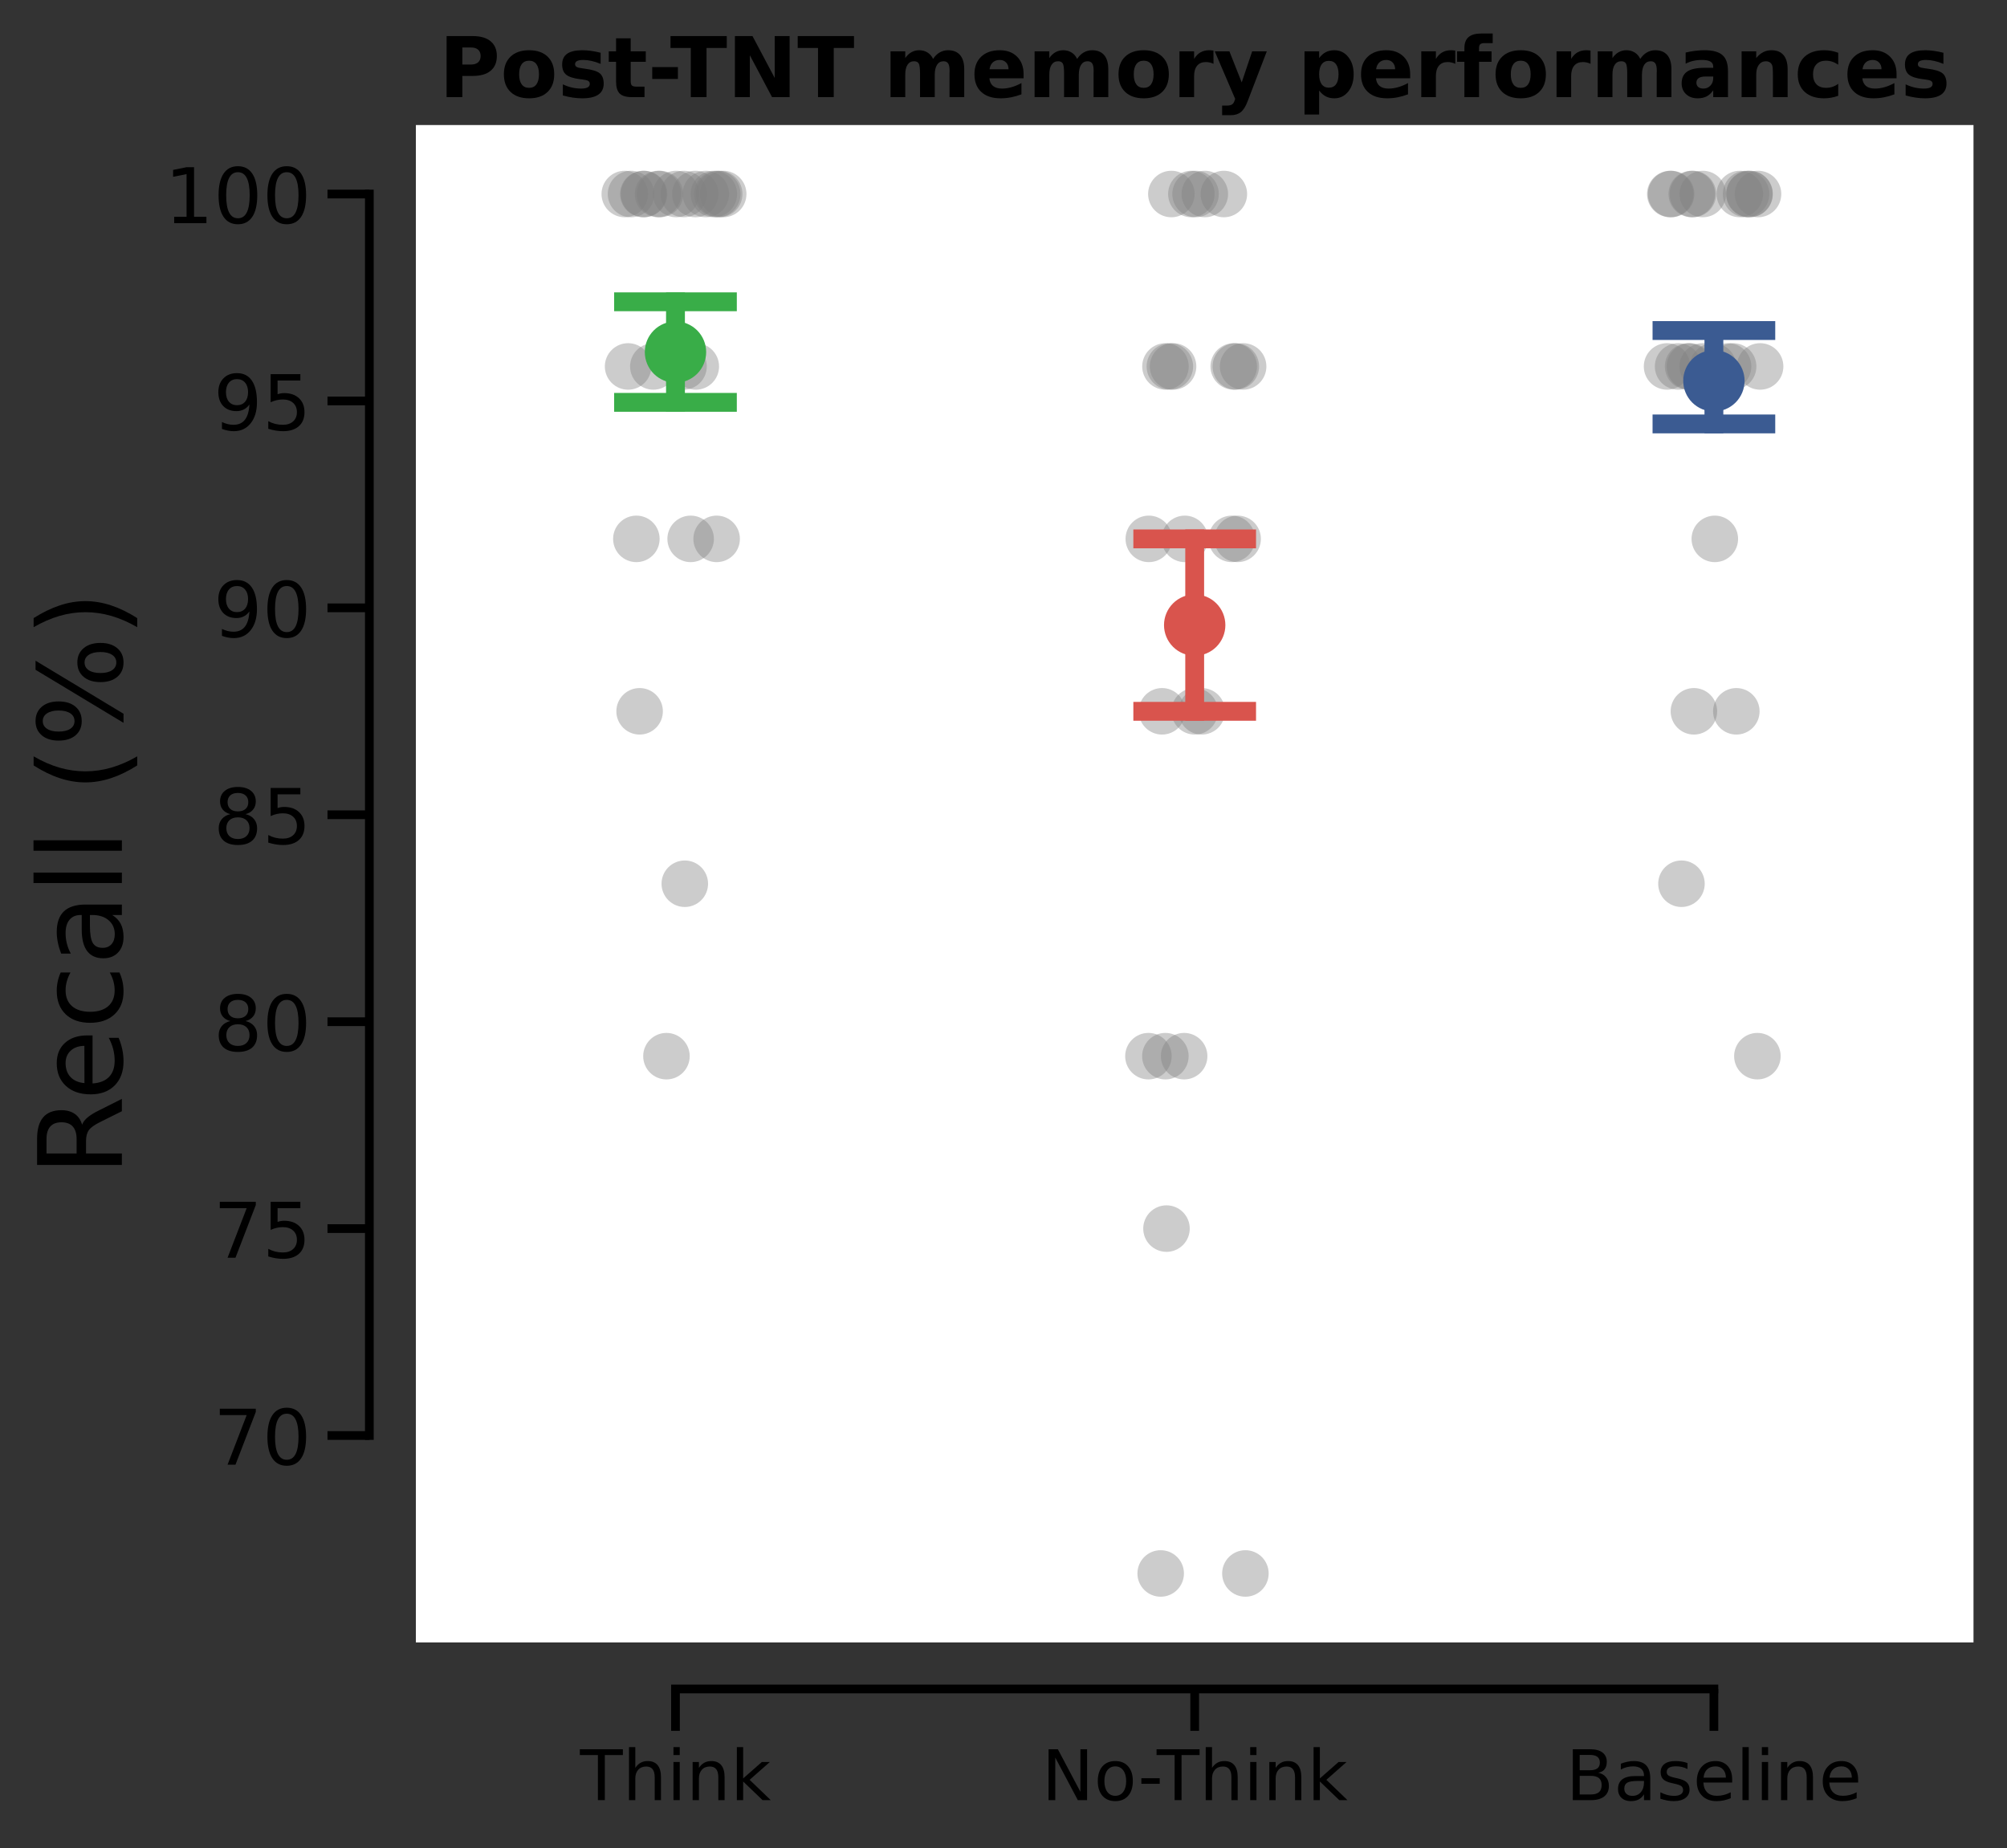 <?xml version="1.0" encoding="utf-8" standalone="no"?>
<!DOCTYPE svg PUBLIC "-//W3C//DTD SVG 1.1//EN"
  "http://www.w3.org/Graphics/SVG/1.1/DTD/svg11.dtd">
<!-- Created with matplotlib (https://matplotlib.org/) -->
<svg height="397.254pt" version="1.1" viewBox="0 0 431.39 397.254" width="431.39pt" xmlns="http://www.w3.org/2000/svg" xmlns:xlink="http://www.w3.org/1999/xlink">
 <rect x="0" y="0" width="431.39" height="397.254" fill="#333333" stroke="none"/>
 <defs>
  <style type="text/css">*{stroke-linecap:butt;stroke-linejoin:round;}</style>
 </defs>
 <g id="figure_1">
  <g id="patch_1">
   <path d="M 0 397.254 
L 431.39 397.254 
L 431.39 0 
L 0 0 
z
" style="fill:none;"/>
  </g>
  <g id="axes_1">
   <g id="patch_2">
    <path d="M 89.39 353.037 
L 424.19 353.037 
L 424.19 26.877 
L 89.39 26.877 
z
" style="fill:#ffffff;"/>
   </g>
   <g id="PathCollection_1">
    <defs>
     <path d="M 0 5 
C 1.326 5 2.598 4.473 3.536 3.536 
C 4.473 2.598 5 1.326 5 -0 
C 5 -1.326 4.473 -2.598 3.536 -3.536 
C 2.598 -4.473 1.326 -5 0 -5 
C -1.326 -5 -2.598 -4.473 -3.536 -3.536 
C -4.473 -2.598 -5 -1.326 -5 0 
C -5 1.326 -4.473 2.598 -3.536 3.536 
C -2.598 4.473 -1.326 5 0 5 
z
" id="C0_0_2fd7871f5b"/>
    </defs>
    <g clip-path="url(#pfeed80e4f9)">
     <use style="fill:#808080;fill-opacity:0.4;" x="149.558" xlink:href="#C0_0_2fd7871f5b" y="78.766"/>
    </g>
    <g clip-path="url(#pfeed80e4f9)">
     <use style="fill:#808080;fill-opacity:0.4;" x="137.481" xlink:href="#C0_0_2fd7871f5b" y="152.894"/>
    </g>
    <g clip-path="url(#pfeed80e4f9)">
     <use style="fill:#808080;fill-opacity:0.4;" x="136.783" xlink:href="#C0_0_2fd7871f5b" y="115.83"/>
    </g>
    <g clip-path="url(#pfeed80e4f9)">
     <use style="fill:#808080;fill-opacity:0.4;" x="140.431" xlink:href="#C0_0_2fd7871f5b" y="78.766"/>
    </g>
    <g clip-path="url(#pfeed80e4f9)">
     <use style="fill:#808080;fill-opacity:0.4;" x="138.275" xlink:href="#C0_0_2fd7871f5b" y="41.703"/>
    </g>
    <g clip-path="url(#pfeed80e4f9)">
     <use style="fill:#808080;fill-opacity:0.4;" x="153.439" xlink:href="#C0_0_2fd7871f5b" y="41.703"/>
    </g>
    <g clip-path="url(#pfeed80e4f9)">
     <use style="fill:#808080;fill-opacity:0.4;" x="146.986" xlink:href="#C0_0_2fd7871f5b" y="41.703"/>
    </g>
    <g clip-path="url(#pfeed80e4f9)">
     <use style="fill:#808080;fill-opacity:0.4;" x="154.592" xlink:href="#C0_0_2fd7871f5b" y="41.703"/>
    </g>
    <g clip-path="url(#pfeed80e4f9)">
     <use style="fill:#808080;fill-opacity:0.4;" x="154.173" xlink:href="#C0_0_2fd7871f5b" y="41.703"/>
    </g>
    <g clip-path="url(#pfeed80e4f9)">
     <use style="fill:#808080;fill-opacity:0.4;" x="155.447" xlink:href="#C0_0_2fd7871f5b" y="41.703"/>
    </g>
    <g clip-path="url(#pfeed80e4f9)">
     <use style="fill:#808080;fill-opacity:0.4;" x="154.035" xlink:href="#C0_0_2fd7871f5b" y="115.83"/>
    </g>
    <g clip-path="url(#pfeed80e4f9)">
     <use style="fill:#808080;fill-opacity:0.4;" x="145.324" xlink:href="#C0_0_2fd7871f5b" y="41.703"/>
    </g>
    <g clip-path="url(#pfeed80e4f9)">
     <use style="fill:#808080;fill-opacity:0.4;" x="149.461" xlink:href="#C0_0_2fd7871f5b" y="41.703"/>
    </g>
    <g clip-path="url(#pfeed80e4f9)">
     <use style="fill:#808080;fill-opacity:0.4;" x="138.433" xlink:href="#C0_0_2fd7871f5b" y="41.703"/>
    </g>
    <g clip-path="url(#pfeed80e4f9)">
     <use style="fill:#808080;fill-opacity:0.4;" x="135.636" xlink:href="#C0_0_2fd7871f5b" y="41.703"/>
    </g>
    <g clip-path="url(#pfeed80e4f9)">
     <use style="fill:#808080;fill-opacity:0.4;" x="146.917" xlink:href="#C0_0_2fd7871f5b" y="78.766"/>
    </g>
    <g clip-path="url(#pfeed80e4f9)">
     <use style="fill:#808080;fill-opacity:0.4;" x="147.193" xlink:href="#C0_0_2fd7871f5b" y="189.957"/>
    </g>
    <g clip-path="url(#pfeed80e4f9)">
     <use style="fill:#808080;fill-opacity:0.4;" x="135.007" xlink:href="#C0_0_2fd7871f5b" y="78.766"/>
    </g>
    <g clip-path="url(#pfeed80e4f9)">
     <use style="fill:#808080;fill-opacity:0.4;" x="141.447" xlink:href="#C0_0_2fd7871f5b" y="41.703"/>
    </g>
    <g clip-path="url(#pfeed80e4f9)">
     <use style="fill:#808080;fill-opacity:0.4;" x="143.249" xlink:href="#C0_0_2fd7871f5b" y="227.021"/>
    </g>
    <g clip-path="url(#pfeed80e4f9)">
     <use style="fill:#808080;fill-opacity:0.4;" x="141.847" xlink:href="#C0_0_2fd7871f5b" y="41.703"/>
    </g>
    <g clip-path="url(#pfeed80e4f9)">
     <use style="fill:#808080;fill-opacity:0.4;" x="151.712" xlink:href="#C0_0_2fd7871f5b" y="41.703"/>
    </g>
    <g clip-path="url(#pfeed80e4f9)">
     <use style="fill:#808080;fill-opacity:0.4;" x="148.449" xlink:href="#C0_0_2fd7871f5b" y="115.83"/>
    </g>
    <g clip-path="url(#pfeed80e4f9)">
     <use style="fill:#808080;fill-opacity:0.4;" x="134.292" xlink:href="#C0_0_2fd7871f5b" y="41.703"/>
    </g>
   </g>
   <g id="PathCollection_2">
    <defs>
     <path d="M 0 5 
C 1.326 5 2.598 4.473 3.536 3.536 
C 4.473 2.598 5 1.326 5 -0 
C 5 -1.326 4.473 -2.598 3.536 -3.536 
C 2.598 -4.473 1.326 -5 0 -5 
C -1.326 -5 -2.598 -4.473 -3.536 -3.536 
C -4.473 -2.598 -5 -1.326 -5 0 
C -5 1.326 -4.473 2.598 -3.536 3.536 
C -2.598 4.473 -1.326 5 0 5 
z
" id="C1_0_9dea13eea9"/>
    </defs>
    <g clip-path="url(#pfeed80e4f9)">
     <use style="fill:#808080;fill-opacity:0.4;" x="246.927" xlink:href="#C1_0_9dea13eea9" y="115.83"/>
    </g>
    <g clip-path="url(#pfeed80e4f9)">
     <use style="fill:#808080;fill-opacity:0.4;" x="250.729" xlink:href="#C1_0_9dea13eea9" y="264.084"/>
    </g>
    <g clip-path="url(#pfeed80e4f9)">
     <use style="fill:#808080;fill-opacity:0.4;" x="267.201" xlink:href="#C1_0_9dea13eea9" y="78.766"/>
    </g>
    <g clip-path="url(#pfeed80e4f9)">
     <use style="fill:#808080;fill-opacity:0.4;" x="246.848" xlink:href="#C1_0_9dea13eea9" y="227.021"/>
    </g>
    <g clip-path="url(#pfeed80e4f9)">
     <use style="fill:#808080;fill-opacity:0.4;" x="266.018" xlink:href="#C1_0_9dea13eea9" y="115.83"/>
    </g>
    <g clip-path="url(#pfeed80e4f9)">
     <use style="fill:#808080;fill-opacity:0.4;" x="256.075" xlink:href="#C1_0_9dea13eea9" y="41.703"/>
    </g>
    <g clip-path="url(#pfeed80e4f9)">
     <use style="fill:#808080;fill-opacity:0.4;" x="258.966" xlink:href="#C1_0_9dea13eea9" y="41.703"/>
    </g>
    <g clip-path="url(#pfeed80e4f9)">
     <use style="fill:#808080;fill-opacity:0.4;" x="254.664" xlink:href="#C1_0_9dea13eea9" y="115.83"/>
    </g>
    <g clip-path="url(#pfeed80e4f9)">
     <use style="fill:#808080;fill-opacity:0.4;" x="250.491" xlink:href="#C1_0_9dea13eea9" y="227.021"/>
    </g>
    <g clip-path="url(#pfeed80e4f9)">
     <use style="fill:#808080;fill-opacity:0.4;" x="256.974" xlink:href="#C1_0_9dea13eea9" y="41.703"/>
    </g>
    <g clip-path="url(#pfeed80e4f9)">
     <use style="fill:#808080;fill-opacity:0.4;" x="258.312" xlink:href="#C1_0_9dea13eea9" y="152.894"/>
    </g>
    <g clip-path="url(#pfeed80e4f9)">
     <use style="fill:#808080;fill-opacity:0.4;" x="250.51" xlink:href="#C1_0_9dea13eea9" y="78.766"/>
    </g>
    <g clip-path="url(#pfeed80e4f9)">
     <use style="fill:#808080;fill-opacity:0.4;" x="265.631" xlink:href="#C1_0_9dea13eea9" y="78.766"/>
    </g>
    <g clip-path="url(#pfeed80e4f9)">
     <use style="fill:#808080;fill-opacity:0.4;" x="251.774" xlink:href="#C1_0_9dea13eea9" y="41.703"/>
    </g>
    <g clip-path="url(#pfeed80e4f9)">
     <use style="fill:#808080;fill-opacity:0.4;" x="264.769" xlink:href="#C1_0_9dea13eea9" y="115.83"/>
    </g>
    <g clip-path="url(#pfeed80e4f9)">
     <use style="fill:#808080;fill-opacity:0.4;" x="265.182" xlink:href="#C1_0_9dea13eea9" y="78.766"/>
    </g>
    <g clip-path="url(#pfeed80e4f9)">
     <use style="fill:#808080;fill-opacity:0.4;" x="267.691" xlink:href="#C1_0_9dea13eea9" y="338.212"/>
    </g>
    <g clip-path="url(#pfeed80e4f9)">
     <use style="fill:#808080;fill-opacity:0.4;" x="256.796" xlink:href="#C1_0_9dea13eea9" y="152.894"/>
    </g>
    <g clip-path="url(#pfeed80e4f9)">
     <use style="fill:#808080;fill-opacity:0.4;" x="252.143" xlink:href="#C1_0_9dea13eea9" y="78.766"/>
    </g>
    <g clip-path="url(#pfeed80e4f9)">
     <use style="fill:#808080;fill-opacity:0.4;" x="249.481" xlink:href="#C1_0_9dea13eea9" y="338.212"/>
    </g>
    <g clip-path="url(#pfeed80e4f9)">
     <use style="fill:#808080;fill-opacity:0.4;" x="251.454" xlink:href="#C1_0_9dea13eea9" y="78.766"/>
    </g>
    <g clip-path="url(#pfeed80e4f9)">
     <use style="fill:#808080;fill-opacity:0.4;" x="263.06" xlink:href="#C1_0_9dea13eea9" y="41.703"/>
    </g>
    <g clip-path="url(#pfeed80e4f9)">
     <use style="fill:#808080;fill-opacity:0.4;" x="254.521" xlink:href="#C1_0_9dea13eea9" y="227.021"/>
    </g>
    <g clip-path="url(#pfeed80e4f9)">
     <use style="fill:#808080;fill-opacity:0.4;" x="249.769" xlink:href="#C1_0_9dea13eea9" y="152.894"/>
    </g>
   </g>
   <g id="PathCollection_3">
    <defs>
     <path d="M 0 5 
C 1.326 5 2.598 4.473 3.536 3.536 
C 4.473 2.598 5 1.326 5 -0 
C 5 -1.326 4.473 -2.598 3.536 -3.536 
C 2.598 -4.473 1.326 -5 0 -5 
C -1.326 -5 -2.598 -4.473 -3.536 -3.536 
C -4.473 -2.598 -5 -1.326 -5 0 
C -5 1.326 -4.473 2.598 -3.536 3.536 
C -2.598 4.473 -1.326 5 0 5 
z
" id="C2_0_97806cd76f"/>
    </defs>
    <g clip-path="url(#pfeed80e4f9)">
     <use style="fill:#808080;fill-opacity:0.4;" x="376.015" xlink:href="#C2_0_97806cd76f" y="41.703"/>
    </g>
    <g clip-path="url(#pfeed80e4f9)">
     <use style="fill:#808080;fill-opacity:0.4;" x="364.092" xlink:href="#C2_0_97806cd76f" y="152.894"/>
    </g>
    <g clip-path="url(#pfeed80e4f9)">
     <use style="fill:#808080;fill-opacity:0.4;" x="373.211" xlink:href="#C2_0_97806cd76f" y="152.894"/>
    </g>
    <g clip-path="url(#pfeed80e4f9)">
     <use style="fill:#808080;fill-opacity:0.4;" x="372.525" xlink:href="#C2_0_97806cd76f" y="78.766"/>
    </g>
    <g clip-path="url(#pfeed80e4f9)">
     <use style="fill:#808080;fill-opacity:0.4;" x="376.064" xlink:href="#C2_0_97806cd76f" y="41.703"/>
    </g>
    <g clip-path="url(#pfeed80e4f9)">
     <use style="fill:#808080;fill-opacity:0.4;" x="371.44" xlink:href="#C2_0_97806cd76f" y="78.766"/>
    </g>
    <g clip-path="url(#pfeed80e4f9)">
     <use style="fill:#808080;fill-opacity:0.4;" x="359.015" xlink:href="#C2_0_97806cd76f" y="41.703"/>
    </g>
    <g clip-path="url(#pfeed80e4f9)">
     <use style="fill:#808080;fill-opacity:0.4;" x="368.212" xlink:href="#C2_0_97806cd76f" y="78.766"/>
    </g>
    <g clip-path="url(#pfeed80e4f9)">
     <use style="fill:#808080;fill-opacity:0.4;" x="365.987" xlink:href="#C2_0_97806cd76f" y="78.766"/>
    </g>
    <g clip-path="url(#pfeed80e4f9)">
     <use style="fill:#808080;fill-opacity:0.4;" x="368.587" xlink:href="#C2_0_97806cd76f" y="115.83"/>
    </g>
    <g clip-path="url(#pfeed80e4f9)">
     <use style="fill:#808080;fill-opacity:0.4;" x="363.874" xlink:href="#C2_0_97806cd76f" y="41.703"/>
    </g>
    <g clip-path="url(#pfeed80e4f9)">
     <use style="fill:#808080;fill-opacity:0.4;" x="373.964" xlink:href="#C2_0_97806cd76f" y="41.703"/>
    </g>
    <g clip-path="url(#pfeed80e4f9)">
     <use style="fill:#808080;fill-opacity:0.4;" x="362.841" xlink:href="#C2_0_97806cd76f" y="78.766"/>
    </g>
    <g clip-path="url(#pfeed80e4f9)">
     <use style="fill:#808080;fill-opacity:0.4;" x="378.325" xlink:href="#C2_0_97806cd76f" y="78.766"/>
    </g>
    <g clip-path="url(#pfeed80e4f9)">
     <use style="fill:#808080;fill-opacity:0.4;" x="375.305" xlink:href="#C2_0_97806cd76f" y="41.703"/>
    </g>
    <g clip-path="url(#pfeed80e4f9)">
     <use style="fill:#808080;fill-opacity:0.4;" x="363.622" xlink:href="#C2_0_97806cd76f" y="41.703"/>
    </g>
    <g clip-path="url(#pfeed80e4f9)">
     <use style="fill:#808080;fill-opacity:0.4;" x="377.738" xlink:href="#C2_0_97806cd76f" y="227.021"/>
    </g>
    <g clip-path="url(#pfeed80e4f9)">
     <use style="fill:#808080;fill-opacity:0.4;" x="363.238" xlink:href="#C2_0_97806cd76f" y="78.766"/>
    </g>
    <g clip-path="url(#pfeed80e4f9)">
     <use style="fill:#808080;fill-opacity:0.4;" x="377.874" xlink:href="#C2_0_97806cd76f" y="41.703"/>
    </g>
    <g clip-path="url(#pfeed80e4f9)">
     <use style="fill:#808080;fill-opacity:0.4;" x="361.418" xlink:href="#C2_0_97806cd76f" y="189.957"/>
    </g>
    <g clip-path="url(#pfeed80e4f9)">
     <use style="fill:#808080;fill-opacity:0.4;" x="358.322" xlink:href="#C2_0_97806cd76f" y="78.766"/>
    </g>
    <g clip-path="url(#pfeed80e4f9)">
     <use style="fill:#808080;fill-opacity:0.4;" x="359.194" xlink:href="#C2_0_97806cd76f" y="41.703"/>
    </g>
    <g clip-path="url(#pfeed80e4f9)">
     <use style="fill:#808080;fill-opacity:0.4;" x="360.694" xlink:href="#C2_0_97806cd76f" y="78.766"/>
    </g>
    <g clip-path="url(#pfeed80e4f9)">
     <use style="fill:#808080;fill-opacity:0.4;" x="365.997" xlink:href="#C2_0_97806cd76f" y="41.703"/>
    </g>
   </g>
   <g id="PathCollection_4">
    <defs>
     <path d="M 0 5.076 
C 1.346 5.076 2.637 4.541 3.589 3.589 
C 4.541 2.637 5.076 1.346 5.076 -0 
C 5.076 -1.346 4.541 -2.637 3.589 -3.589 
C 2.637 -4.541 1.346 -5.076 0 -5.076 
C -1.346 -5.076 -2.637 -4.541 -3.589 -3.589 
C -4.541 -2.637 -5.076 -1.346 -5.076 0 
C -5.076 1.346 -4.541 2.637 -3.589 3.589 
C -2.637 4.541 -1.346 5.076 0 5.076 
z
" id="C3_0_93c2e09e03"/>
    </defs>
    <g clip-path="url(#pfeed80e4f9)">
     <use style="fill:#39ad48;stroke:#39ad48;stroke-width:3.038;" x="145.19" xlink:href="#C3_0_93c2e09e03" y="75.678"/>
    </g>
    <g clip-path="url(#pfeed80e4f9)">
     <use style="fill:#d9544d;stroke:#d9544d;stroke-width:3.038;" x="256.79" xlink:href="#C3_0_93c2e09e03" y="134.362"/>
    </g>
    <g clip-path="url(#pfeed80e4f9)">
     <use style="fill:#3b5b92;stroke:#3b5b92;stroke-width:3.038;" x="368.39" xlink:href="#C3_0_93c2e09e03" y="81.855"/>
    </g>
   </g>
   <g id="matplotlib.axis_1">
    <g id="xtick_1">
     <g id="line2d_1">
      <defs>
       <path d="M 0 0 
L 0 9 
" id="mcaccc7448b" style="stroke:#000000;stroke-width:1.875;"/>
      </defs>
      <g>
       <use style="stroke:#000000;stroke-width:1.875;" x="145.19" xlink:href="#mcaccc7448b" y="363.037"/>
      </g>
     </g>
     <g id="text_1">
      <!-- Think -->
      <g transform="translate(124.676 386.935)scale(0.15 -0.15)">
       <defs>
        <path d="M -0.297 72.906 
L 61.375 72.906 
L 61.375 64.594 
L 35.5 64.594 
L 35.5 0 
L 25.594 0 
L 25.594 64.594 
L -0.297 64.594 
z
" id="DejaVuSans-84"/>
        <path d="M 54.891 33.016 
L 54.891 0 
L 45.906 0 
L 45.906 32.719 
Q 45.906 40.484 42.875 44.328 
Q 39.844 48.188 33.797 48.188 
Q 26.516 48.188 22.312 43.547 
Q 18.109 38.922 18.109 30.906 
L 18.109 0 
L 9.078 0 
L 9.078 75.984 
L 18.109 75.984 
L 18.109 46.188 
Q 21.344 51.125 25.703 53.562 
Q 30.078 56 35.797 56 
Q 45.219 56 50.047 50.172 
Q 54.891 44.344 54.891 33.016 
z
" id="DejaVuSans-104"/>
        <path d="M 9.422 54.688 
L 18.406 54.688 
L 18.406 0 
L 9.422 0 
z
M 9.422 75.984 
L 18.406 75.984 
L 18.406 64.594 
L 9.422 64.594 
z
" id="DejaVuSans-105"/>
        <path d="M 54.891 33.016 
L 54.891 0 
L 45.906 0 
L 45.906 32.719 
Q 45.906 40.484 42.875 44.328 
Q 39.844 48.188 33.797 48.188 
Q 26.516 48.188 22.312 43.547 
Q 18.109 38.922 18.109 30.906 
L 18.109 0 
L 9.078 0 
L 9.078 54.688 
L 18.109 54.688 
L 18.109 46.188 
Q 21.344 51.125 25.703 53.562 
Q 30.078 56 35.797 56 
Q 45.219 56 50.047 50.172 
Q 54.891 44.344 54.891 33.016 
z
" id="DejaVuSans-110"/>
        <path d="M 9.078 75.984 
L 18.109 75.984 
L 18.109 31.109 
L 44.922 54.688 
L 56.391 54.688 
L 27.391 29.109 
L 57.625 0 
L 45.906 0 
L 18.109 26.703 
L 18.109 0 
L 9.078 0 
z
" id="DejaVuSans-107"/>
       </defs>
       <use xlink:href="#DejaVuSans-84"/>
       <use x="61.084" xlink:href="#DejaVuSans-104"/>
       <use x="124.463" xlink:href="#DejaVuSans-105"/>
       <use x="152.246" xlink:href="#DejaVuSans-110"/>
       <use x="215.625" xlink:href="#DejaVuSans-107"/>
      </g>
     </g>
    </g>
    <g id="xtick_2">
     <g id="line2d_2">
      <g>
       <use style="stroke:#000000;stroke-width:1.875;" x="256.79" xlink:href="#mcaccc7448b" y="363.037"/>
      </g>
     </g>
     <g id="text_2">
      <!-- No-Think -->
      <g transform="translate(223.914 386.935)scale(0.15 -0.15)">
       <defs>
        <path d="M 9.812 72.906 
L 23.094 72.906 
L 55.422 11.922 
L 55.422 72.906 
L 64.984 72.906 
L 64.984 0 
L 51.703 0 
L 19.391 60.984 
L 19.391 0 
L 9.812 0 
z
" id="DejaVuSans-78"/>
        <path d="M 30.609 48.391 
Q 23.391 48.391 19.188 42.75 
Q 14.984 37.109 14.984 27.297 
Q 14.984 17.484 19.156 11.844 
Q 23.344 6.203 30.609 6.203 
Q 37.797 6.203 41.984 11.859 
Q 46.188 17.531 46.188 27.297 
Q 46.188 37.016 41.984 42.703 
Q 37.797 48.391 30.609 48.391 
z
M 30.609 56 
Q 42.328 56 49.016 48.375 
Q 55.719 40.766 55.719 27.297 
Q 55.719 13.875 49.016 6.219 
Q 42.328 -1.422 30.609 -1.422 
Q 18.844 -1.422 12.172 6.219 
Q 5.516 13.875 5.516 27.297 
Q 5.516 40.766 12.172 48.375 
Q 18.844 56 30.609 56 
z
" id="DejaVuSans-111"/>
        <path d="M 4.891 31.391 
L 31.203 31.391 
L 31.203 23.391 
L 4.891 23.391 
z
" id="DejaVuSans-45"/>
       </defs>
       <use xlink:href="#DejaVuSans-78"/>
       <use x="74.805" xlink:href="#DejaVuSans-111"/>
       <use x="137.861" xlink:href="#DejaVuSans-45"/>
       <use x="164.82" xlink:href="#DejaVuSans-84"/>
       <use x="225.904" xlink:href="#DejaVuSans-104"/>
       <use x="289.283" xlink:href="#DejaVuSans-105"/>
       <use x="317.066" xlink:href="#DejaVuSans-110"/>
       <use x="380.445" xlink:href="#DejaVuSans-107"/>
      </g>
     </g>
    </g>
    <g id="xtick_3">
     <g id="line2d_3">
      <g>
       <use style="stroke:#000000;stroke-width:1.875;" x="368.39" xlink:href="#mcaccc7448b" y="363.037"/>
      </g>
     </g>
     <g id="text_3">
      <!-- Baseline -->
      <g transform="translate(336.591 386.935)scale(0.15 -0.15)">
       <defs>
        <path d="M 19.672 34.812 
L 19.672 8.109 
L 35.5 8.109 
Q 43.453 8.109 47.281 11.406 
Q 51.125 14.703 51.125 21.484 
Q 51.125 28.328 47.281 31.562 
Q 43.453 34.812 35.5 34.812 
z
M 19.672 64.797 
L 19.672 42.828 
L 34.281 42.828 
Q 41.5 42.828 45.031 45.531 
Q 48.578 48.25 48.578 53.812 
Q 48.578 59.328 45.031 62.062 
Q 41.5 64.797 34.281 64.797 
z
M 9.812 72.906 
L 35.016 72.906 
Q 46.297 72.906 52.391 68.219 
Q 58.5 63.531 58.5 54.891 
Q 58.5 48.188 55.375 44.234 
Q 52.25 40.281 46.188 39.312 
Q 53.469 37.75 57.5 32.781 
Q 61.531 27.828 61.531 20.406 
Q 61.531 10.641 54.891 5.312 
Q 48.25 0 35.984 0 
L 9.812 0 
z
" id="DejaVuSans-66"/>
        <path d="M 34.281 27.484 
Q 23.391 27.484 19.188 25 
Q 14.984 22.516 14.984 16.5 
Q 14.984 11.719 18.141 8.906 
Q 21.297 6.109 26.703 6.109 
Q 34.188 6.109 38.703 11.406 
Q 43.219 16.703 43.219 25.484 
L 43.219 27.484 
z
M 52.203 31.203 
L 52.203 0 
L 43.219 0 
L 43.219 8.297 
Q 40.141 3.328 35.547 0.953 
Q 30.953 -1.422 24.312 -1.422 
Q 15.922 -1.422 10.953 3.297 
Q 6 8.016 6 15.922 
Q 6 25.141 12.172 29.828 
Q 18.359 34.516 30.609 34.516 
L 43.219 34.516 
L 43.219 35.406 
Q 43.219 41.609 39.141 45 
Q 35.062 48.391 27.688 48.391 
Q 23 48.391 18.547 47.266 
Q 14.109 46.141 10.016 43.891 
L 10.016 52.203 
Q 14.938 54.109 19.578 55.047 
Q 24.219 56 28.609 56 
Q 40.484 56 46.344 49.844 
Q 52.203 43.703 52.203 31.203 
z
" id="DejaVuSans-97"/>
        <path d="M 44.281 53.078 
L 44.281 44.578 
Q 40.484 46.531 36.375 47.5 
Q 32.281 48.484 27.875 48.484 
Q 21.188 48.484 17.844 46.438 
Q 14.5 44.391 14.5 40.281 
Q 14.5 37.156 16.891 35.375 
Q 19.281 33.594 26.516 31.984 
L 29.594 31.297 
Q 39.156 29.25 43.188 25.516 
Q 47.219 21.781 47.219 15.094 
Q 47.219 7.469 41.188 3.016 
Q 35.156 -1.422 24.609 -1.422 
Q 20.219 -1.422 15.453 -0.562 
Q 10.688 0.297 5.422 2 
L 5.422 11.281 
Q 10.406 8.688 15.234 7.391 
Q 20.062 6.109 24.812 6.109 
Q 31.156 6.109 34.562 8.281 
Q 37.984 10.453 37.984 14.406 
Q 37.984 18.062 35.516 20.016 
Q 33.062 21.969 24.703 23.781 
L 21.578 24.516 
Q 13.234 26.266 9.516 29.906 
Q 5.812 33.547 5.812 39.891 
Q 5.812 47.609 11.281 51.797 
Q 16.75 56 26.812 56 
Q 31.781 56 36.172 55.266 
Q 40.578 54.547 44.281 53.078 
z
" id="DejaVuSans-115"/>
        <path d="M 56.203 29.594 
L 56.203 25.203 
L 14.891 25.203 
Q 15.484 15.922 20.484 11.062 
Q 25.484 6.203 34.422 6.203 
Q 39.594 6.203 44.453 7.469 
Q 49.312 8.734 54.109 11.281 
L 54.109 2.781 
Q 49.266 0.734 44.188 -0.344 
Q 39.109 -1.422 33.891 -1.422 
Q 20.797 -1.422 13.156 6.188 
Q 5.516 13.812 5.516 26.812 
Q 5.516 40.234 12.766 48.109 
Q 20.016 56 32.328 56 
Q 43.359 56 49.781 48.891 
Q 56.203 41.797 56.203 29.594 
z
M 47.219 32.234 
Q 47.125 39.594 43.094 43.984 
Q 39.062 48.391 32.422 48.391 
Q 24.906 48.391 20.391 44.141 
Q 15.875 39.891 15.188 32.172 
z
" id="DejaVuSans-101"/>
        <path d="M 9.422 75.984 
L 18.406 75.984 
L 18.406 0 
L 9.422 0 
z
" id="DejaVuSans-108"/>
       </defs>
       <use xlink:href="#DejaVuSans-66"/>
       <use x="68.604" xlink:href="#DejaVuSans-97"/>
       <use x="129.883" xlink:href="#DejaVuSans-115"/>
       <use x="181.982" xlink:href="#DejaVuSans-101"/>
       <use x="243.506" xlink:href="#DejaVuSans-108"/>
       <use x="271.289" xlink:href="#DejaVuSans-105"/>
       <use x="299.072" xlink:href="#DejaVuSans-110"/>
       <use x="362.451" xlink:href="#DejaVuSans-101"/>
      </g>
     </g>
    </g>
   </g>
   <g id="matplotlib.axis_2">
    <g id="ytick_1">
     <g id="line2d_4">
      <defs>
       <path d="M 0 0 
L -9 0 
" id="mca9c905b0c" style="stroke:#000000;stroke-width:1.875;"/>
      </defs>
      <g>
       <use style="stroke:#000000;stroke-width:1.875;" x="79.39" xlink:href="#mca9c905b0c" y="308.561"/>
      </g>
     </g>
     <g id="text_4">
      <!-- 70 -->
      <g transform="translate(45.893 314.83)scale(0.165 -0.165)">
       <defs>
        <path d="M 8.203 72.906 
L 55.078 72.906 
L 55.078 68.703 
L 28.609 0 
L 18.312 0 
L 43.219 64.594 
L 8.203 64.594 
z
" id="DejaVuSans-55"/>
        <path d="M 31.781 66.406 
Q 24.172 66.406 20.328 58.906 
Q 16.5 51.422 16.5 36.375 
Q 16.5 21.391 20.328 13.891 
Q 24.172 6.391 31.781 6.391 
Q 39.453 6.391 43.281 13.891 
Q 47.125 21.391 47.125 36.375 
Q 47.125 51.422 43.281 58.906 
Q 39.453 66.406 31.781 66.406 
z
M 31.781 74.219 
Q 44.047 74.219 50.516 64.516 
Q 56.984 54.828 56.984 36.375 
Q 56.984 17.969 50.516 8.266 
Q 44.047 -1.422 31.781 -1.422 
Q 19.531 -1.422 13.062 8.266 
Q 6.594 17.969 6.594 36.375 
Q 6.594 54.828 13.062 64.516 
Q 19.531 74.219 31.781 74.219 
z
" id="DejaVuSans-48"/>
       </defs>
       <use xlink:href="#DejaVuSans-55"/>
       <use x="63.623" xlink:href="#DejaVuSans-48"/>
      </g>
     </g>
    </g>
    <g id="ytick_2">
     <g id="line2d_5">
      <g>
       <use style="stroke:#000000;stroke-width:1.875;" x="79.39" xlink:href="#mca9c905b0c" y="264.084"/>
      </g>
     </g>
     <g id="text_5">
      <!-- 75 -->
      <g transform="translate(45.893 270.353)scale(0.165 -0.165)">
       <defs>
        <path d="M 10.797 72.906 
L 49.516 72.906 
L 49.516 64.594 
L 19.828 64.594 
L 19.828 46.734 
Q 21.969 47.469 24.109 47.828 
Q 26.266 48.188 28.422 48.188 
Q 40.625 48.188 47.75 41.5 
Q 54.891 34.812 54.891 23.391 
Q 54.891 11.625 47.562 5.094 
Q 40.234 -1.422 26.906 -1.422 
Q 22.312 -1.422 17.547 -0.641 
Q 12.797 0.141 7.719 1.703 
L 7.719 11.625 
Q 12.109 9.234 16.797 8.062 
Q 21.484 6.891 26.703 6.891 
Q 35.156 6.891 40.078 11.328 
Q 45.016 15.766 45.016 23.391 
Q 45.016 31 40.078 35.438 
Q 35.156 39.891 26.703 39.891 
Q 22.75 39.891 18.812 39.016 
Q 14.891 38.141 10.797 36.281 
z
" id="DejaVuSans-53"/>
       </defs>
       <use xlink:href="#DejaVuSans-55"/>
       <use x="63.623" xlink:href="#DejaVuSans-53"/>
      </g>
     </g>
    </g>
    <g id="ytick_3">
     <g id="line2d_6">
      <g>
       <use style="stroke:#000000;stroke-width:1.875;" x="79.39" xlink:href="#mca9c905b0c" y="219.608"/>
      </g>
     </g>
     <g id="text_6">
      <!-- 80 -->
      <g transform="translate(45.893 225.877)scale(0.165 -0.165)">
       <defs>
        <path d="M 31.781 34.625 
Q 24.75 34.625 20.719 30.859 
Q 16.703 27.094 16.703 20.516 
Q 16.703 13.922 20.719 10.156 
Q 24.75 6.391 31.781 6.391 
Q 38.812 6.391 42.859 10.172 
Q 46.922 13.969 46.922 20.516 
Q 46.922 27.094 42.891 30.859 
Q 38.875 34.625 31.781 34.625 
z
M 21.922 38.812 
Q 15.578 40.375 12.031 44.719 
Q 8.5 49.078 8.5 55.328 
Q 8.5 64.062 14.719 69.141 
Q 20.953 74.219 31.781 74.219 
Q 42.672 74.219 48.875 69.141 
Q 55.078 64.062 55.078 55.328 
Q 55.078 49.078 51.531 44.719 
Q 48 40.375 41.703 38.812 
Q 48.828 37.156 52.797 32.312 
Q 56.781 27.484 56.781 20.516 
Q 56.781 9.906 50.312 4.234 
Q 43.844 -1.422 31.781 -1.422 
Q 19.734 -1.422 13.25 4.234 
Q 6.781 9.906 6.781 20.516 
Q 6.781 27.484 10.781 32.312 
Q 14.797 37.156 21.922 38.812 
z
M 18.312 54.391 
Q 18.312 48.734 21.844 45.562 
Q 25.391 42.391 31.781 42.391 
Q 38.141 42.391 41.719 45.562 
Q 45.312 48.734 45.312 54.391 
Q 45.312 60.062 41.719 63.234 
Q 38.141 66.406 31.781 66.406 
Q 25.391 66.406 21.844 63.234 
Q 18.312 60.062 18.312 54.391 
z
" id="DejaVuSans-56"/>
       </defs>
       <use xlink:href="#DejaVuSans-56"/>
       <use x="63.623" xlink:href="#DejaVuSans-48"/>
      </g>
     </g>
    </g>
    <g id="ytick_4">
     <g id="line2d_7">
      <g>
       <use style="stroke:#000000;stroke-width:1.875;" x="79.39" xlink:href="#mca9c905b0c" y="175.132"/>
      </g>
     </g>
     <g id="text_7">
      <!-- 85 -->
      <g transform="translate(45.893 181.4)scale(0.165 -0.165)">
       <use xlink:href="#DejaVuSans-56"/>
       <use x="63.623" xlink:href="#DejaVuSans-53"/>
      </g>
     </g>
    </g>
    <g id="ytick_5">
     <g id="line2d_8">
      <g>
       <use style="stroke:#000000;stroke-width:1.875;" x="79.39" xlink:href="#mca9c905b0c" y="130.655"/>
      </g>
     </g>
     <g id="text_8">
      <!-- 90 -->
      <g transform="translate(45.893 136.924)scale(0.165 -0.165)">
       <defs>
        <path d="M 10.984 1.516 
L 10.984 10.5 
Q 14.703 8.734 18.5 7.812 
Q 22.312 6.891 25.984 6.891 
Q 35.75 6.891 40.891 13.453 
Q 46.047 20.016 46.781 33.406 
Q 43.953 29.203 39.594 26.953 
Q 35.25 24.703 29.984 24.703 
Q 19.047 24.703 12.672 31.312 
Q 6.297 37.938 6.297 49.422 
Q 6.297 60.641 12.938 67.422 
Q 19.578 74.219 30.609 74.219 
Q 43.266 74.219 49.922 64.516 
Q 56.594 54.828 56.594 36.375 
Q 56.594 19.141 48.406 8.859 
Q 40.234 -1.422 26.422 -1.422 
Q 22.703 -1.422 18.891 -0.688 
Q 15.094 0.047 10.984 1.516 
z
M 30.609 32.422 
Q 37.25 32.422 41.125 36.953 
Q 45.016 41.5 45.016 49.422 
Q 45.016 57.281 41.125 61.844 
Q 37.25 66.406 30.609 66.406 
Q 23.969 66.406 20.094 61.844 
Q 16.219 57.281 16.219 49.422 
Q 16.219 41.5 20.094 36.953 
Q 23.969 32.422 30.609 32.422 
z
" id="DejaVuSans-57"/>
       </defs>
       <use xlink:href="#DejaVuSans-57"/>
       <use x="63.623" xlink:href="#DejaVuSans-48"/>
      </g>
     </g>
    </g>
    <g id="ytick_6">
     <g id="line2d_9">
      <g>
       <use style="stroke:#000000;stroke-width:1.875;" x="79.39" xlink:href="#mca9c905b0c" y="86.179"/>
      </g>
     </g>
     <g id="text_9">
      <!-- 95 -->
      <g transform="translate(45.893 92.448)scale(0.165 -0.165)">
       <use xlink:href="#DejaVuSans-57"/>
       <use x="63.623" xlink:href="#DejaVuSans-53"/>
      </g>
     </g>
    </g>
    <g id="ytick_7">
     <g id="line2d_10">
      <g>
       <use style="stroke:#000000;stroke-width:1.875;" x="79.39" xlink:href="#mca9c905b0c" y="41.703"/>
      </g>
     </g>
     <g id="text_10">
      <!-- 100 -->
      <g transform="translate(35.395 47.971)scale(0.165 -0.165)">
       <defs>
        <path d="M 12.406 8.297 
L 28.516 8.297 
L 28.516 63.922 
L 10.984 60.406 
L 10.984 69.391 
L 28.422 72.906 
L 38.281 72.906 
L 38.281 8.297 
L 54.391 8.297 
L 54.391 0 
L 12.406 0 
z
" id="DejaVuSans-49"/>
       </defs>
       <use xlink:href="#DejaVuSans-49"/>
       <use x="63.623" xlink:href="#DejaVuSans-48"/>
       <use x="127.246" xlink:href="#DejaVuSans-48"/>
      </g>
     </g>
    </g>
    <g id="text_11">
     <!-- Recall (%) -->
     <g transform="translate(26.196 252.854)rotate(-90)scale(0.25 -0.25)">
      <defs>
       <path d="M 44.391 34.188 
Q 47.562 33.109 50.562 29.594 
Q 53.562 26.078 56.594 19.922 
L 66.609 0 
L 56 0 
L 46.688 18.703 
Q 43.062 26.031 39.672 28.422 
Q 36.281 30.812 30.422 30.812 
L 19.672 30.812 
L 19.672 0 
L 9.812 0 
L 9.812 72.906 
L 32.078 72.906 
Q 44.578 72.906 50.734 67.672 
Q 56.891 62.453 56.891 51.906 
Q 56.891 45.016 53.688 40.469 
Q 50.484 35.938 44.391 34.188 
z
M 19.672 64.797 
L 19.672 38.922 
L 32.078 38.922 
Q 39.203 38.922 42.844 42.219 
Q 46.484 45.516 46.484 51.906 
Q 46.484 58.297 42.844 61.547 
Q 39.203 64.797 32.078 64.797 
z
" id="DejaVuSans-82"/>
       <path d="M 48.781 52.594 
L 48.781 44.188 
Q 44.969 46.297 41.141 47.344 
Q 37.312 48.391 33.406 48.391 
Q 24.656 48.391 19.812 42.844 
Q 14.984 37.312 14.984 27.297 
Q 14.984 17.281 19.812 11.734 
Q 24.656 6.203 33.406 6.203 
Q 37.312 6.203 41.141 7.25 
Q 44.969 8.297 48.781 10.406 
L 48.781 2.094 
Q 45.016 0.344 40.984 -0.531 
Q 36.969 -1.422 32.422 -1.422 
Q 20.062 -1.422 12.781 6.344 
Q 5.516 14.109 5.516 27.297 
Q 5.516 40.672 12.859 48.328 
Q 20.219 56 33.016 56 
Q 37.156 56 41.109 55.141 
Q 45.062 54.297 48.781 52.594 
z
" id="DejaVuSans-99"/>
       <path id="DejaVuSans-32"/>
       <path d="M 31 75.875 
Q 24.469 64.656 21.281 53.656 
Q 18.109 42.672 18.109 31.391 
Q 18.109 20.125 21.312 9.062 
Q 24.516 -2 31 -13.188 
L 23.188 -13.188 
Q 15.875 -1.703 12.234 9.375 
Q 8.594 20.453 8.594 31.391 
Q 8.594 42.281 12.203 53.312 
Q 15.828 64.359 23.188 75.875 
z
" id="DejaVuSans-40"/>
       <path d="M 72.703 32.078 
Q 68.453 32.078 66.031 28.469 
Q 63.625 24.859 63.625 18.406 
Q 63.625 12.062 66.031 8.422 
Q 68.453 4.781 72.703 4.781 
Q 76.859 4.781 79.266 8.422 
Q 81.688 12.062 81.688 18.406 
Q 81.688 24.812 79.266 28.438 
Q 76.859 32.078 72.703 32.078 
z
M 72.703 38.281 
Q 80.422 38.281 84.953 32.906 
Q 89.5 27.547 89.5 18.406 
Q 89.5 9.281 84.938 3.922 
Q 80.375 -1.422 72.703 -1.422 
Q 64.891 -1.422 60.344 3.922 
Q 55.812 9.281 55.812 18.406 
Q 55.812 27.594 60.375 32.938 
Q 64.938 38.281 72.703 38.281 
z
M 22.312 68.016 
Q 18.109 68.016 15.688 64.375 
Q 13.281 60.75 13.281 54.391 
Q 13.281 47.953 15.672 44.328 
Q 18.062 40.719 22.312 40.719 
Q 26.562 40.719 28.969 44.328 
Q 31.391 47.953 31.391 54.391 
Q 31.391 60.688 28.953 64.344 
Q 26.516 68.016 22.312 68.016 
z
M 66.406 74.219 
L 74.219 74.219 
L 28.609 -1.422 
L 20.797 -1.422 
z
M 22.312 74.219 
Q 30.031 74.219 34.609 68.875 
Q 39.203 63.531 39.203 54.391 
Q 39.203 45.172 34.641 39.844 
Q 30.078 34.516 22.312 34.516 
Q 14.547 34.516 10.031 39.859 
Q 5.516 45.219 5.516 54.391 
Q 5.516 63.484 10.047 68.844 
Q 14.594 74.219 22.312 74.219 
z
" id="DejaVuSans-37"/>
       <path d="M 8.016 75.875 
L 15.828 75.875 
Q 23.141 64.359 26.781 53.312 
Q 30.422 42.281 30.422 31.391 
Q 30.422 20.453 26.781 9.375 
Q 23.141 -1.703 15.828 -13.188 
L 8.016 -13.188 
Q 14.5 -2 17.703 9.062 
Q 20.906 20.125 20.906 31.391 
Q 20.906 42.672 17.703 53.656 
Q 14.5 64.656 8.016 75.875 
z
" id="DejaVuSans-41"/>
      </defs>
      <use xlink:href="#DejaVuSans-82"/>
      <use x="64.982" xlink:href="#DejaVuSans-101"/>
      <use x="126.506" xlink:href="#DejaVuSans-99"/>
      <use x="181.486" xlink:href="#DejaVuSans-97"/>
      <use x="242.766" xlink:href="#DejaVuSans-108"/>
      <use x="270.549" xlink:href="#DejaVuSans-108"/>
      <use x="298.332" xlink:href="#DejaVuSans-32"/>
      <use x="330.119" xlink:href="#DejaVuSans-40"/>
      <use x="369.133" xlink:href="#DejaVuSans-37"/>
      <use x="464.152" xlink:href="#DejaVuSans-41"/>
     </g>
    </g>
   </g>
   <g id="line2d_11">
    <path clip-path="url(#pfeed80e4f9)" d="M 145.19 86.488 
L 145.19 64.867 
" style="fill:none;stroke:#39ad48;stroke-linecap:square;stroke-width:4.05;"/>
   </g>
   <g id="line2d_12">
    <path clip-path="url(#pfeed80e4f9)" d="M 134.03 86.488 
L 156.35 86.488 
" style="fill:none;stroke:#39ad48;stroke-linecap:square;stroke-width:4.05;"/>
   </g>
   <g id="line2d_13">
    <path clip-path="url(#pfeed80e4f9)" d="M 134.03 64.867 
L 156.35 64.867 
" style="fill:none;stroke:#39ad48;stroke-linecap:square;stroke-width:4.05;"/>
   </g>
   <g id="line2d_14">
    <path clip-path="url(#pfeed80e4f9)" d="M 256.79 152.894 
L 256.79 115.83 
" style="fill:none;stroke:#d9544d;stroke-linecap:square;stroke-width:4.05;"/>
   </g>
   <g id="line2d_15">
    <path clip-path="url(#pfeed80e4f9)" d="M 245.63 152.894 
L 267.95 152.894 
" style="fill:none;stroke:#d9544d;stroke-linecap:square;stroke-width:4.05;"/>
   </g>
   <g id="line2d_16">
    <path clip-path="url(#pfeed80e4f9)" d="M 245.63 115.83 
L 267.95 115.83 
" style="fill:none;stroke:#d9544d;stroke-linecap:square;stroke-width:4.05;"/>
   </g>
   <g id="line2d_17">
    <path clip-path="url(#pfeed80e4f9)" d="M 368.39 91.121 
L 368.39 71.045 
" style="fill:none;stroke:#3b5b92;stroke-linecap:square;stroke-width:4.05;"/>
   </g>
   <g id="line2d_18">
    <path clip-path="url(#pfeed80e4f9)" d="M 357.23 91.121 
L 379.55 91.121 
" style="fill:none;stroke:#3b5b92;stroke-linecap:square;stroke-width:4.05;"/>
   </g>
   <g id="line2d_19">
    <path clip-path="url(#pfeed80e4f9)" d="M 357.23 71.045 
L 379.55 71.045 
" style="fill:none;stroke:#3b5b92;stroke-linecap:square;stroke-width:4.05;"/>
   </g>
   <g id="patch_3">
    <path d="M 79.39 308.561 
L 79.39 41.703 
" style="fill:none;stroke:#000000;stroke-linecap:square;stroke-linejoin:miter;stroke-width:1.875;"/>
   </g>
   <g id="patch_4">
    <path d="M 145.19 363.037 
L 368.39 363.037 
" style="fill:none;stroke:#000000;stroke-linecap:square;stroke-linejoin:miter;stroke-width:1.875;"/>
   </g>
   <g id="text_12">
    <!-- Post-TNT memory performances -->
    <g transform="translate(94.341 20.877)scale(0.18 -0.18)">
     <defs>
      <path d="M 9.188 72.906 
L 40.375 72.906 
Q 54.297 72.906 61.734 66.719 
Q 69.188 60.547 69.188 49.125 
Q 69.188 37.641 61.734 31.469 
Q 54.297 25.297 40.375 25.297 
L 27.984 25.297 
L 27.984 0 
L 9.188 0 
z
M 27.984 59.281 
L 27.984 38.922 
L 38.375 38.922 
Q 43.844 38.922 46.828 41.578 
Q 49.812 44.234 49.812 49.125 
Q 49.812 54 46.828 56.641 
Q 43.844 59.281 38.375 59.281 
z
" id="DejaVuSans-Bold-80"/>
      <path d="M 34.422 43.5 
Q 28.609 43.5 25.562 39.328 
Q 22.516 35.156 22.516 27.297 
Q 22.516 19.438 25.562 15.25 
Q 28.609 11.078 34.422 11.078 
Q 40.141 11.078 43.156 15.25 
Q 46.188 19.438 46.188 27.297 
Q 46.188 35.156 43.156 39.328 
Q 40.141 43.5 34.422 43.5 
z
M 34.422 56 
Q 48.531 56 56.469 48.375 
Q 64.406 40.766 64.406 27.297 
Q 64.406 13.812 56.469 6.188 
Q 48.531 -1.422 34.422 -1.422 
Q 20.266 -1.422 12.281 6.188 
Q 4.297 13.812 4.297 27.297 
Q 4.297 40.766 12.281 48.375 
Q 20.266 56 34.422 56 
z
" id="DejaVuSans-Bold-111"/>
      <path d="M 51.125 52.984 
L 51.125 39.703 
Q 45.516 42.047 40.281 43.219 
Q 35.062 44.391 30.422 44.391 
Q 25.438 44.391 23.016 43.141 
Q 20.609 41.891 20.609 39.312 
Q 20.609 37.203 22.438 36.078 
Q 24.266 34.969 29 34.422 
L 32.078 33.984 
Q 45.516 32.281 50.141 28.375 
Q 54.781 24.469 54.781 16.109 
Q 54.781 7.375 48.328 2.969 
Q 41.891 -1.422 29.109 -1.422 
Q 23.688 -1.422 17.891 -0.562 
Q 12.109 0.297 6 2 
L 6 15.281 
Q 11.234 12.75 16.719 11.469 
Q 22.219 10.203 27.875 10.203 
Q 33.016 10.203 35.594 11.609 
Q 38.188 13.031 38.188 15.828 
Q 38.188 18.172 36.406 19.312 
Q 34.625 20.453 29.297 21.094 
L 26.219 21.484 
Q 14.547 22.953 9.859 26.906 
Q 5.172 30.859 5.172 38.922 
Q 5.172 47.609 11.125 51.797 
Q 17.094 56 29.391 56 
Q 34.234 56 39.547 55.266 
Q 44.875 54.547 51.125 52.984 
z
" id="DejaVuSans-Bold-115"/>
      <path d="M 27.484 70.219 
L 27.484 54.688 
L 45.516 54.688 
L 45.516 42.188 
L 27.484 42.188 
L 27.484 19 
Q 27.484 15.188 29 13.844 
Q 30.516 12.5 35.016 12.5 
L 44 12.5 
L 44 0 
L 29 0 
Q 18.656 0 14.328 4.312 
Q 10.016 8.641 10.016 19 
L 10.016 42.188 
L 1.312 42.188 
L 1.312 54.688 
L 10.016 54.688 
L 10.016 70.219 
z
" id="DejaVuSans-Bold-116"/>
      <path d="M 5.422 35.891 
L 36.078 35.891 
L 36.078 21.688 
L 5.422 21.688 
z
" id="DejaVuSans-Bold-45"/>
      <path d="M 0.484 72.906 
L 67.672 72.906 
L 67.672 58.688 
L 43.5 58.688 
L 43.5 0 
L 24.703 0 
L 24.703 58.688 
L 0.484 58.688 
z
" id="DejaVuSans-Bold-84"/>
      <path d="M 9.188 72.906 
L 30.172 72.906 
L 56.688 22.906 
L 56.688 72.906 
L 74.516 72.906 
L 74.516 0 
L 53.516 0 
L 27 50 
L 27 0 
L 9.188 0 
z
" id="DejaVuSans-Bold-78"/>
      <path id="DejaVuSans-Bold-32"/>
      <path d="M 59.078 45.609 
Q 62.406 50.688 66.969 53.344 
Q 71.531 56 77 56 
Q 86.422 56 91.359 50.188 
Q 96.297 44.391 96.297 33.297 
L 96.297 0 
L 78.719 0 
L 78.719 28.516 
Q 78.766 29.156 78.781 29.828 
Q 78.812 30.516 78.812 31.781 
Q 78.812 37.594 77.094 40.203 
Q 75.391 42.828 71.578 42.828 
Q 66.609 42.828 63.891 38.719 
Q 61.188 34.625 61.078 26.859 
L 61.078 0 
L 43.5 0 
L 43.5 28.516 
Q 43.5 37.594 41.938 40.203 
Q 40.375 42.828 36.375 42.828 
Q 31.344 42.828 28.609 38.703 
Q 25.875 34.578 25.875 26.906 
L 25.875 0 
L 8.297 0 
L 8.297 54.688 
L 25.875 54.688 
L 25.875 46.688 
Q 29.109 51.312 33.281 53.656 
Q 37.453 56 42.484 56 
Q 48.141 56 52.484 53.266 
Q 56.844 50.531 59.078 45.609 
z
" id="DejaVuSans-Bold-109"/>
      <path d="M 62.984 27.484 
L 62.984 22.516 
L 22.125 22.516 
Q 22.75 16.359 26.562 13.281 
Q 30.375 10.203 37.203 10.203 
Q 42.719 10.203 48.5 11.844 
Q 54.297 13.484 60.406 16.797 
L 60.406 3.328 
Q 54.203 0.984 48 -0.219 
Q 41.797 -1.422 35.594 -1.422 
Q 20.75 -1.422 12.516 6.125 
Q 4.297 13.672 4.297 27.297 
Q 4.297 40.672 12.375 48.328 
Q 20.453 56 34.625 56 
Q 47.516 56 55.25 48.234 
Q 62.984 40.484 62.984 27.484 
z
M 45.016 33.297 
Q 45.016 38.281 42.109 41.328 
Q 39.203 44.391 34.516 44.391 
Q 29.438 44.391 26.266 41.531 
Q 23.094 38.672 22.312 33.297 
z
" id="DejaVuSans-Bold-101"/>
      <path d="M 49.031 39.797 
Q 46.734 40.875 44.453 41.375 
Q 42.188 41.891 39.891 41.891 
Q 33.156 41.891 29.516 37.562 
Q 25.875 33.25 25.875 25.203 
L 25.875 0 
L 8.406 0 
L 8.406 54.688 
L 25.875 54.688 
L 25.875 45.703 
Q 29.25 51.078 33.609 53.531 
Q 37.984 56 44.094 56 
Q 44.969 56 45.984 55.922 
Q 47.016 55.859 48.969 55.609 
z
" id="DejaVuSans-Bold-114"/>
      <path d="M 1.219 54.688 
L 18.703 54.688 
L 33.406 17.578 
L 45.906 54.688 
L 63.375 54.688 
L 40.375 -5.172 
Q 36.922 -14.312 32.297 -17.938 
Q 27.688 -21.578 20.125 -21.578 
L 10.016 -21.578 
L 10.016 -10.109 
L 15.484 -10.109 
Q 19.922 -10.109 21.938 -8.688 
Q 23.969 -7.281 25.094 -3.609 
L 25.594 -2.094 
z
" id="DejaVuSans-Bold-121"/>
      <path d="M 25.875 7.906 
L 25.875 -20.797 
L 8.406 -20.797 
L 8.406 54.688 
L 25.875 54.688 
L 25.875 46.688 
Q 29.5 51.469 33.891 53.734 
Q 38.281 56 44 56 
Q 54.109 56 60.594 47.969 
Q 67.094 39.938 67.094 27.297 
Q 67.094 14.656 60.594 6.609 
Q 54.109 -1.422 44 -1.422 
Q 38.281 -1.422 33.891 0.844 
Q 29.5 3.125 25.875 7.906 
z
M 37.5 43.312 
Q 31.891 43.312 28.875 39.188 
Q 25.875 35.062 25.875 27.297 
Q 25.875 19.531 28.875 15.406 
Q 31.891 11.281 37.5 11.281 
Q 43.109 11.281 46.062 15.375 
Q 49.031 19.484 49.031 27.297 
Q 49.031 35.109 46.062 39.203 
Q 43.109 43.312 37.5 43.312 
z
" id="DejaVuSans-Bold-112"/>
      <path d="M 44.391 75.984 
L 44.391 64.5 
L 34.719 64.5 
Q 31 64.5 29.531 63.156 
Q 28.078 61.812 28.078 58.5 
L 28.078 54.688 
L 43.016 54.688 
L 43.016 42.188 
L 28.078 42.188 
L 28.078 0 
L 10.594 0 
L 10.594 42.188 
L 1.906 42.188 
L 1.906 54.688 
L 10.594 54.688 
L 10.594 58.5 
Q 10.594 67.438 15.578 71.703 
Q 20.562 75.984 31 75.984 
z
" id="DejaVuSans-Bold-102"/>
      <path d="M 32.906 24.609 
Q 27.438 24.609 24.672 22.75 
Q 21.922 20.906 21.922 17.281 
Q 21.922 13.969 24.141 12.078 
Q 26.375 10.203 30.328 10.203 
Q 35.25 10.203 38.625 13.734 
Q 42 17.281 42 22.609 
L 42 24.609 
z
M 59.625 31.203 
L 59.625 0 
L 42 0 
L 42 8.109 
Q 38.484 3.125 34.078 0.844 
Q 29.688 -1.422 23.391 -1.422 
Q 14.891 -1.422 9.594 3.531 
Q 4.297 8.5 4.297 16.406 
Q 4.297 26.031 10.906 30.516 
Q 17.531 35.016 31.688 35.016 
L 42 35.016 
L 42 36.375 
Q 42 40.531 38.719 42.453 
Q 35.453 44.391 28.516 44.391 
Q 22.906 44.391 18.062 43.266 
Q 13.234 42.141 9.078 39.891 
L 9.078 53.219 
Q 14.703 54.594 20.359 55.297 
Q 26.031 56 31.688 56 
Q 46.484 56 53.047 50.172 
Q 59.625 44.344 59.625 31.203 
z
" id="DejaVuSans-Bold-97"/>
      <path d="M 63.375 33.297 
L 63.375 0 
L 45.797 0 
L 45.797 5.422 
L 45.797 25.484 
Q 45.797 32.562 45.484 35.25 
Q 45.172 37.938 44.391 39.203 
Q 43.359 40.922 41.594 41.875 
Q 39.844 42.828 37.594 42.828 
Q 32.125 42.828 29 38.594 
Q 25.875 34.375 25.875 26.906 
L 25.875 0 
L 8.406 0 
L 8.406 54.688 
L 25.875 54.688 
L 25.875 46.688 
Q 29.828 51.469 34.266 53.734 
Q 38.719 56 44.094 56 
Q 53.562 56 58.469 50.188 
Q 63.375 44.391 63.375 33.297 
z
" id="DejaVuSans-Bold-110"/>
      <path d="M 52.594 52.984 
L 52.594 38.719 
Q 49.031 41.156 45.438 42.328 
Q 41.844 43.5 37.984 43.5 
Q 30.672 43.5 26.594 39.234 
Q 22.516 34.969 22.516 27.297 
Q 22.516 19.625 26.594 15.344 
Q 30.672 11.078 37.984 11.078 
Q 42.094 11.078 45.781 12.297 
Q 49.469 13.531 52.594 15.922 
L 52.594 1.609 
Q 48.484 0.094 44.266 -0.656 
Q 40.047 -1.422 35.797 -1.422 
Q 21 -1.422 12.641 6.172 
Q 4.297 13.766 4.297 27.297 
Q 4.297 40.828 12.641 48.406 
Q 21 56 35.797 56 
Q 40.094 56 44.266 55.25 
Q 48.438 54.5 52.594 52.984 
z
" id="DejaVuSans-Bold-99"/>
     </defs>
     <use xlink:href="#DejaVuSans-Bold-80"/>
     <use x="73.291" xlink:href="#DejaVuSans-Bold-111"/>
     <use x="141.992" xlink:href="#DejaVuSans-Bold-115"/>
     <use x="201.514" xlink:href="#DejaVuSans-Bold-116"/>
     <use x="249.316" xlink:href="#DejaVuSans-Bold-45"/>
     <use x="276.07" xlink:href="#DejaVuSans-Bold-84"/>
     <use x="344.283" xlink:href="#DejaVuSans-Bold-78"/>
     <use x="427.975" xlink:href="#DejaVuSans-Bold-84"/>
     <use x="496.188" xlink:href="#DejaVuSans-Bold-32"/>
     <use x="531.002" xlink:href="#DejaVuSans-Bold-109"/>
     <use x="635.201" xlink:href="#DejaVuSans-Bold-101"/>
     <use x="703.023" xlink:href="#DejaVuSans-Bold-109"/>
     <use x="807.223" xlink:href="#DejaVuSans-Bold-111"/>
     <use x="875.924" xlink:href="#DejaVuSans-Bold-114"/>
     <use x="925.24" xlink:href="#DejaVuSans-Bold-121"/>
     <use x="990.426" xlink:href="#DejaVuSans-Bold-32"/>
     <use x="1025.24" xlink:href="#DejaVuSans-Bold-112"/>
     <use x="1096.822" xlink:href="#DejaVuSans-Bold-101"/>
     <use x="1164.645" xlink:href="#DejaVuSans-Bold-114"/>
     <use x="1213.961" xlink:href="#DejaVuSans-Bold-102"/>
     <use x="1257.467" xlink:href="#DejaVuSans-Bold-111"/>
     <use x="1326.168" xlink:href="#DejaVuSans-Bold-114"/>
     <use x="1375.484" xlink:href="#DejaVuSans-Bold-109"/>
     <use x="1479.684" xlink:href="#DejaVuSans-Bold-97"/>
     <use x="1547.164" xlink:href="#DejaVuSans-Bold-110"/>
     <use x="1618.355" xlink:href="#DejaVuSans-Bold-99"/>
     <use x="1677.633" xlink:href="#DejaVuSans-Bold-101"/>
     <use x="1745.455" xlink:href="#DejaVuSans-Bold-115"/>
    </g>
   </g>
  </g>
 </g>
 <defs>
  <clipPath id="pfeed80e4f9">
   <rect height="326.16" width="334.8" x="89.39" y="26.877"/>
  </clipPath>
 </defs>
</svg>
